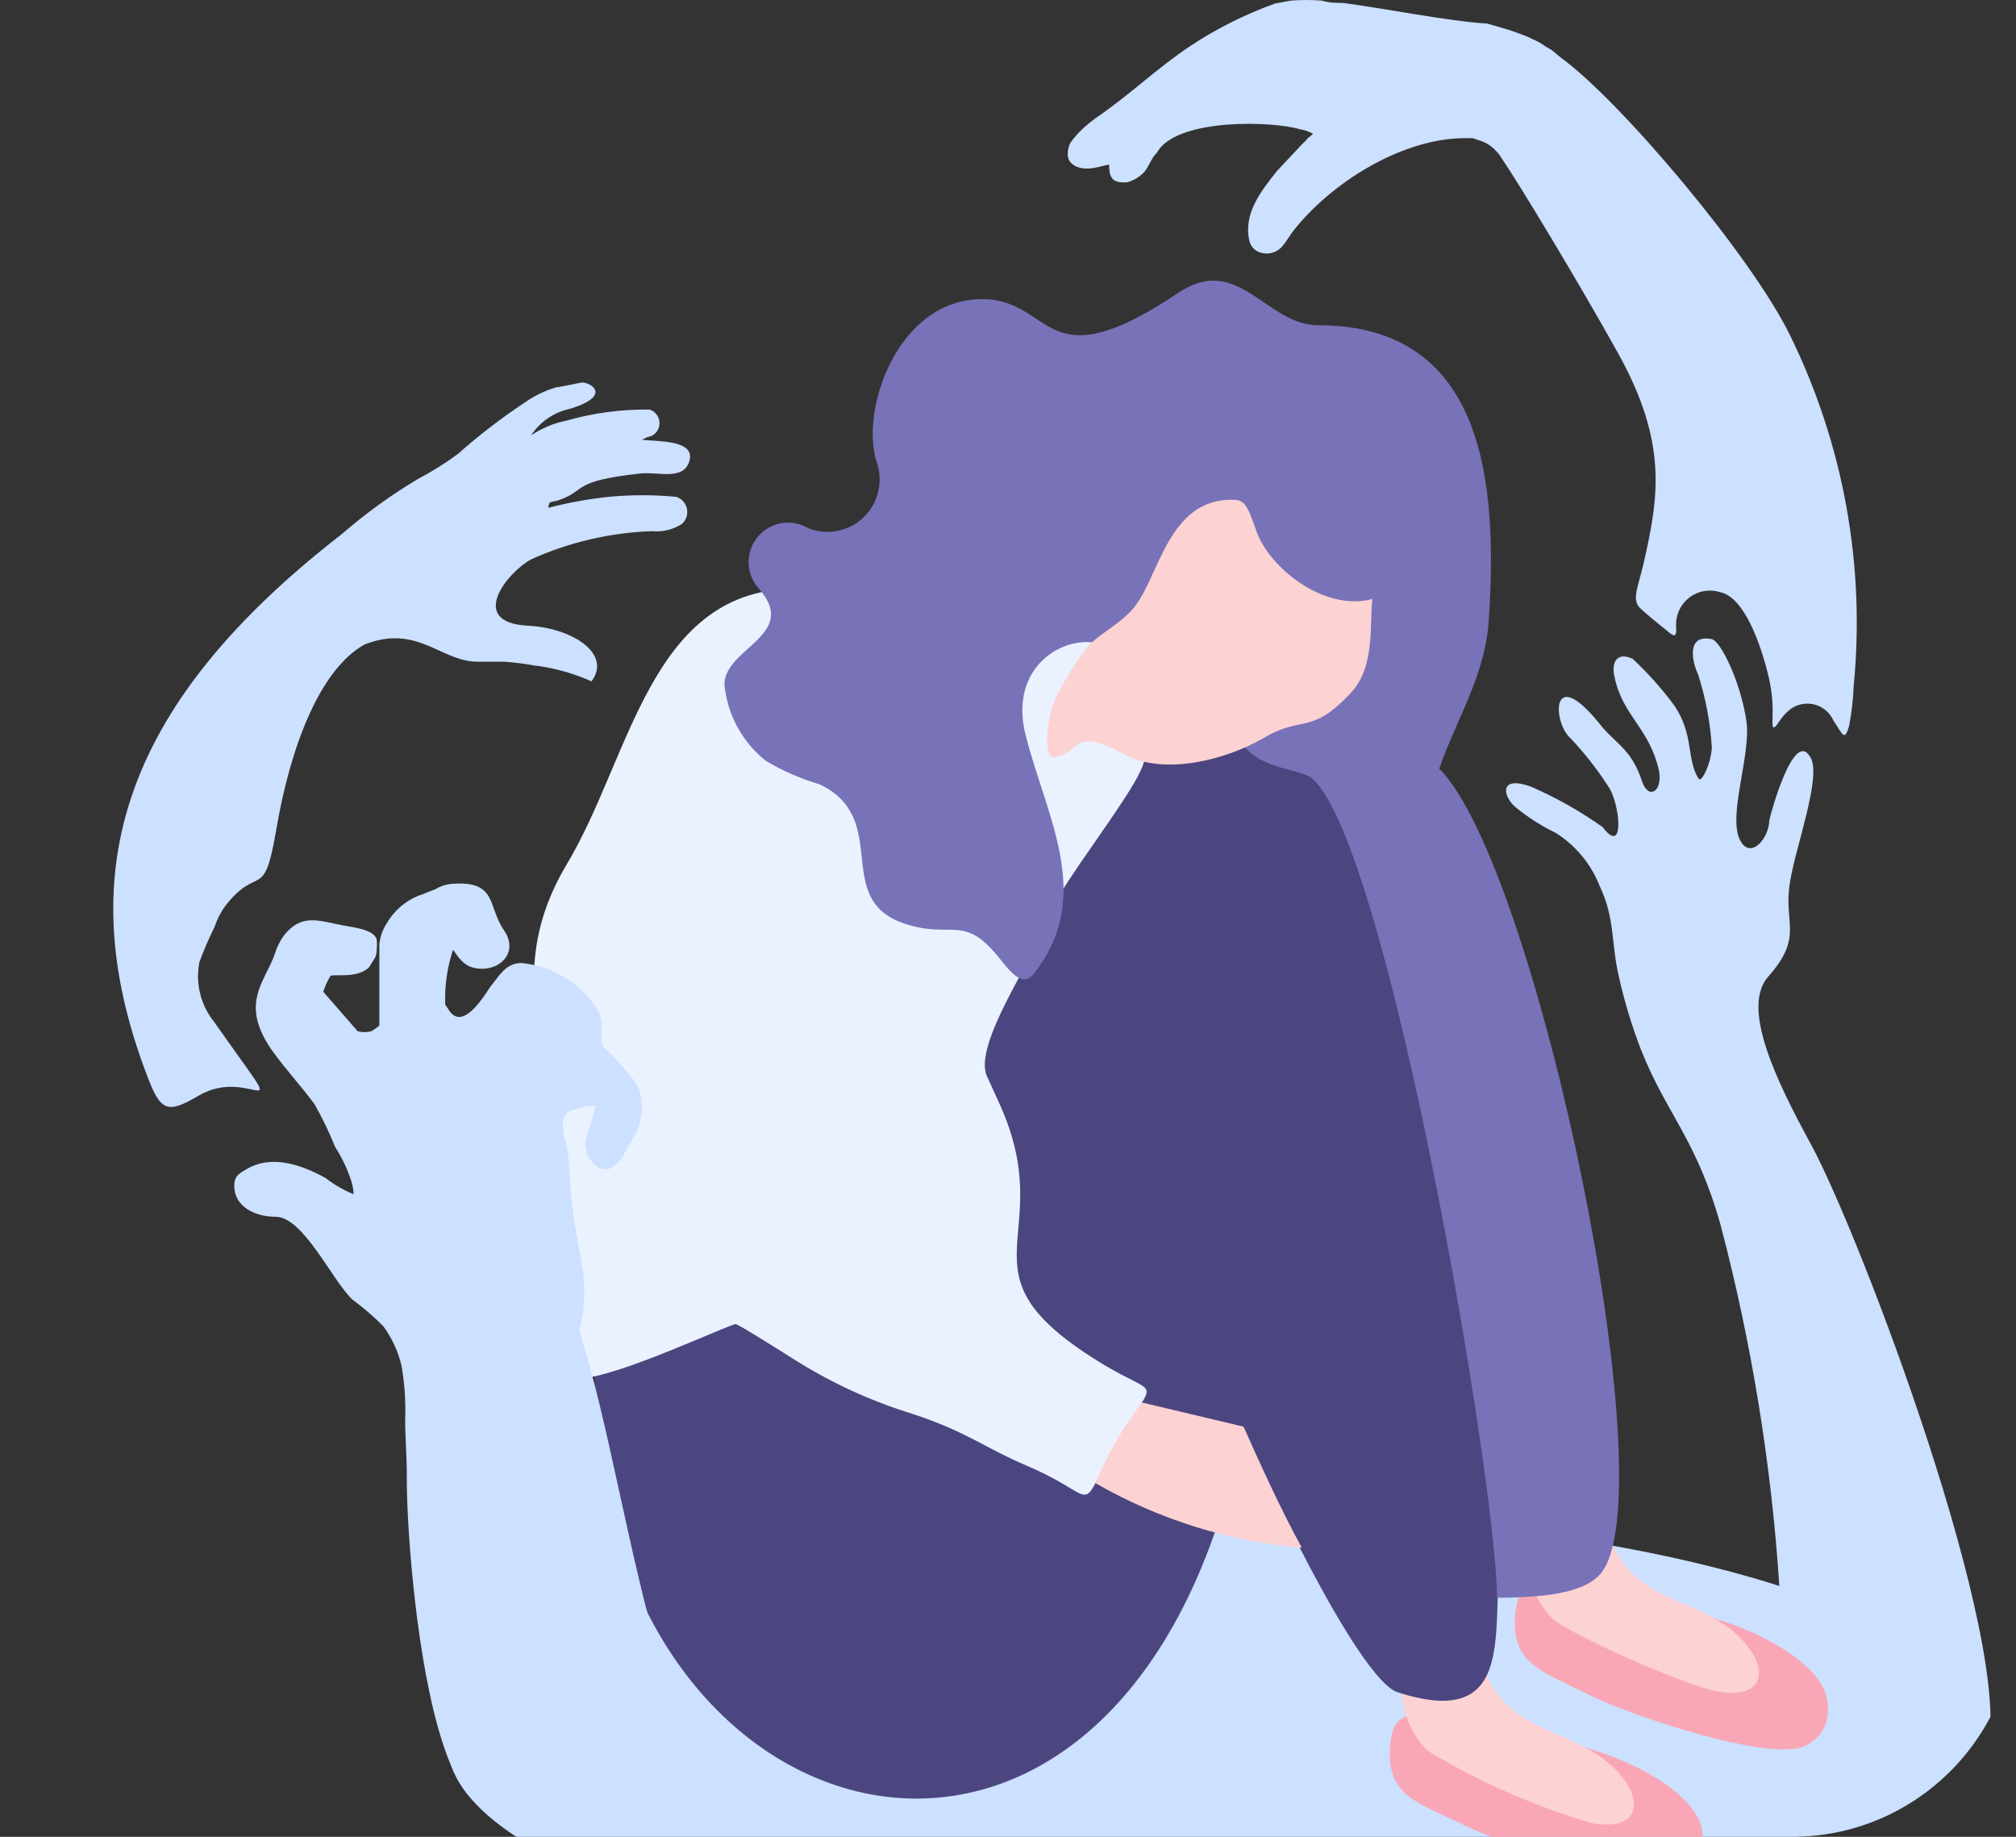 <svg width="180" height="164" viewBox="0 0 180 164" fill="none" xmlns="http://www.w3.org/2000/svg">
<rect x="0" y="0" width="180" height="164" fill="#333333" stroke="none"/>
<g clip-path="url(#clip0_1_1728)">
<path fill-rule="evenodd" clip-rule="evenodd" d="M165.1 64.813C165.325 63.643 165.46 62.458 165.506 61.268C166.56 50.517 164.601 39.684 159.849 29.988C156.459 22.971 144.704 9.03 139.416 5.189L138.569 4.487C138.233 4.302 137.907 4.098 137.592 3.878C137.26 3.656 136.874 3.527 136.487 3.324C135.676 2.985 134.845 2.695 133.999 2.456L132.783 2.105C129.356 1.902 123.571 0.739 119.886 0.259C119.278 0.259 118.67 0.259 118.043 0.055C117.111 -0.018 116.175 -0.018 115.243 0.055L113.842 0.314C111.183 1.27 108.647 2.541 106.288 4.099C103.23 6.149 101.166 8.217 98.2 10.285C97.501 10.752 96.853 11.29 96.265 11.892L95.897 12.316L95.565 12.759C95.326 13.221 95.141 14.163 95.694 14.606L95.933 14.791C97.057 15.382 98.292 14.791 99.029 14.698C99.029 15.954 99.361 16.379 100.687 16.268C101.257 16.098 101.772 15.779 102.18 15.345C102.474 15.012 102.806 14.181 103.119 13.831C103.246 13.695 103.357 13.547 103.451 13.387C105.441 10.562 113.621 10.802 116.072 11.541C116.48 11.606 116.873 11.744 117.233 11.947C117.088 12.086 116.934 12.216 116.772 12.335C116.606 12.501 116.625 12.575 116.385 12.741L114.027 15.252C112.553 17.099 111.023 19.056 111.539 21.457C111.58 21.67 111.669 21.871 111.8 22.044C111.931 22.217 112.1 22.358 112.295 22.454C112.693 22.645 113.146 22.687 113.572 22.572C113.998 22.457 114.369 22.192 114.616 21.826L114.727 21.697L115.39 20.718C118.872 16.231 125.303 12.298 130.867 12.335H131.494L132.359 12.63C132.711 12.769 133.035 12.969 133.318 13.221L133.686 13.591C133.776 13.687 133.856 13.792 133.926 13.904C135.602 16.342 140.945 25.205 144.391 31.391C148.979 39.571 148.076 44.446 146.749 50.3C146.252 52.423 145.736 53.402 146.326 54.177C146.565 54.473 148.168 55.784 148.684 56.19C149.2 56.596 149.697 57.15 149.66 56.19C149.641 55.95 149.641 55.709 149.66 55.47C149.703 55.022 149.845 54.588 150.076 54.202C150.307 53.816 150.621 53.486 150.995 53.236C151.369 52.987 151.794 52.824 152.239 52.76C152.684 52.696 153.137 52.732 153.567 52.866C155.759 53.291 157.251 57.63 157.915 60.437C158.188 61.585 158.306 62.766 158.265 63.945C158.265 64.721 158.136 65.552 158.928 64.315C159.112 64.048 159.322 63.801 159.555 63.576C159.85 63.279 160.213 63.06 160.613 62.936C161.012 62.813 161.436 62.789 161.847 62.867C162.257 62.946 162.643 63.123 162.969 63.385C163.295 63.647 163.553 63.986 163.719 64.37C164.548 65.589 164.677 66.254 165.1 64.813Z" fill="#CCE0FF"/>
<path fill-rule="evenodd" clip-rule="evenodd" d="M108.624 135.099C128.45 135.099 146.322 137.592 158.869 141.599C158.157 130.728 156.404 119.95 153.636 109.414C151.481 101.714 148.809 99.498 146.506 93.7C145.681 91.549 145.016 89.339 144.516 87.09C143.834 84.08 144.203 81.993 142.821 79.094C142.049 77.129 140.666 75.466 138.878 74.349C137.556 73.71 136.318 72.91 135.193 71.966C134.161 70.969 133.903 69.234 136.685 70.231C138.941 71.214 141.09 72.426 143.097 73.85C145.142 76.564 144.627 71.579 143.558 70.157C142.568 68.628 141.439 67.194 140.186 65.873C138.638 64.488 138.436 59.225 142.784 64.58C144.221 66.427 145.64 66.796 146.616 69.769C147.169 71.431 148.459 70.711 148.127 68.827C147.243 64.931 144.94 64.026 144.166 60.5C143.816 59.115 144.387 58.173 145.769 58.819C147.119 60.077 148.353 61.455 149.454 62.937C151.296 65.596 150.559 67.923 151.683 69.548C151.904 69.862 152.715 68.366 152.844 66.778C152.712 64.543 152.297 62.334 151.61 60.204C151.075 59.078 150.541 56.603 152.826 57.065C153.673 57.231 155.479 61.09 155.939 64.451C156.326 67.406 154.336 72.594 155.295 74.866C156.124 76.823 157.911 75.087 157.985 73.204C157.985 73.056 160.159 64.82 161.67 67.664C162.646 69.4 160.288 75.715 159.827 78.743C159.182 82.436 161.098 83.581 157.874 87.2C155.442 89.952 158.556 96.433 161.706 102.194C166.165 110.448 179.947 146.862 177.423 156.556C175.58 167.377 145.566 176 108.716 176C70.724 176 39.918 166.767 39.918 155.541C39.918 144.314 70.632 135.099 108.624 135.099Z" fill="#CCE0FF"/>
<path fill-rule="evenodd" clip-rule="evenodd" d="M127.618 152.808C125.776 153.158 124.357 152.937 124.117 155.873C123.749 160.36 126.66 160.951 130.382 162.797C134.104 164.644 144.477 168.078 148.346 167.801C148.851 167.84 149.358 167.766 149.831 167.586C150.305 167.405 150.733 167.123 151.084 166.758C151.436 166.393 151.703 165.954 151.867 165.474C152.031 164.994 152.087 164.484 152.031 163.979C152.031 159.363 142.008 155.504 138.544 155.559C136.007 155.258 133.49 154.802 131.008 154.193C129.914 153.647 128.781 153.184 127.618 152.808Z" fill="#F9A7B6"/>
<path fill-rule="evenodd" clip-rule="evenodd" d="M132.039 147.563C133.882 154.728 139.409 153.971 143.499 157.313C146.779 159.99 147 163.573 142.173 162.797C137.001 161.275 132.047 159.09 127.433 156.297C124.669 153.564 124.485 148.542 126.383 148.616C130.952 148.819 129.754 147.859 131.394 147.6C131.608 147.573 131.824 147.56 132.039 147.563Z" fill="#FCD2D3"/>
<path fill-rule="evenodd" clip-rule="evenodd" d="M138.782 141.1C136.94 141.433 135.521 141.23 135.282 144.166C134.913 148.653 137.824 149.244 141.546 151.164C145.268 153.084 155.641 156.445 159.51 156.168C160.015 156.206 160.522 156.133 160.996 155.952C161.469 155.772 161.897 155.489 162.248 155.124C162.6 154.759 162.867 154.321 163.031 153.841C163.195 153.361 163.251 152.85 163.195 152.346C163.195 147.729 153.172 143.87 149.708 143.926C147.158 143.593 144.63 143.112 142.136 142.485C141.06 141.926 139.938 141.463 138.782 141.1Z" fill="#F9A7B6"/>
<path fill-rule="evenodd" clip-rule="evenodd" d="M143.223 135.856C145.065 143.021 150.592 142.264 154.683 145.606C157.926 148.283 158.165 151.847 153.338 151.016C150.464 150.518 140.017 145.864 138.598 144.498C135.908 141.839 135.724 136.835 137.566 136.946C142.135 137.149 140.938 136.189 142.578 135.93L143.223 135.856Z" fill="#FCD2D3"/>
<path fill-rule="evenodd" clip-rule="evenodd" d="M72.915 73.518C74.979 74.072 82.496 68.717 87.028 67.11C95.283 64.211 100.313 65.024 107.535 62.069C109.194 61.418 110.993 61.204 112.758 61.45C114.523 61.696 116.195 62.392 117.614 63.473C121.686 66.778 120.986 68.624 126.144 72.318C127.416 73.259 134.786 99.923 134.786 104.429C134.786 114.382 140.313 126.864 135.044 135.617C131.598 141.304 137.66 155.245 124.781 151.091C121.299 149.964 112.363 131.148 111.036 127.233C100.939 178.327 53.09 165.826 53.09 122.709C53.09 110.171 53.956 106.183 58.986 94.384C61.713 87.995 61.492 76.879 69.083 74.81C70.096 74.589 71.939 73.241 72.915 73.518Z" fill="#4B4680"/>
<path fill-rule="evenodd" clip-rule="evenodd" d="M85.795 51.821C89.074 52.116 101.124 53.852 100.958 58.801C100.792 63.749 100.129 64.156 102.138 67.332C103.114 68.901 93.478 79.999 92.778 83.618C92.446 85.335 86.845 93.275 88.116 96.082C88.319 96.544 88.687 97.301 89.295 98.667C94.639 110.651 85.021 113.44 98.029 121.527C104.477 125.553 103.096 121.749 98.139 131.776C96.61 134.841 97.255 133.216 91.525 130.797C87.987 129.301 86.329 127.824 81.409 126.218C77.837 125.112 74.419 123.555 71.239 121.583C68.291 119.736 66.651 118.684 65.712 118.222C65.435 118.074 55.007 123.06 51.727 123.06C45.813 123.06 48.042 105.352 48.539 101.142C49.479 93.405 44.855 86.776 50.622 77.137C56.389 67.498 58.065 52.43 71.239 52.559C78.609 52.559 81.409 50.99 86.495 50.824C86.882 50.824 87.619 51.821 87.784 52.319L85.795 51.821Z" fill="#EAF2FF"/>
<path fill-rule="evenodd" clip-rule="evenodd" d="M128.503 68.624C137.255 77.395 148.973 133.604 142.875 140.547C141.677 141.913 139.006 142.652 133.662 142.652C133.662 132.718 124.045 75.752 117.191 69.529C116.196 68.624 112.308 68.698 110.926 66.353C110.41 65.485 103.796 63.934 100 58.709C97.605 55.403 89.553 58.155 91.617 65.799C93.459 73.001 97.716 80.073 92.317 86.924C91.341 88.179 90.309 86.924 89.166 85.465C85.979 81.55 85.002 83.895 80.728 82.455C74.224 80.239 79.659 73.112 73.174 70.028C71.489 69.531 69.873 68.823 68.365 67.923C67.325 67.093 66.463 66.062 65.83 64.892C65.197 63.721 64.806 62.434 64.68 61.109C64.68 57.859 71.405 56.696 67.757 52.56C67.188 51.933 66.864 51.122 66.843 50.275C66.822 49.429 67.106 48.603 67.643 47.949C68.179 47.294 68.933 46.855 69.766 46.712C70.599 46.569 71.455 46.73 72.179 47.168C73.014 47.495 73.925 47.574 74.804 47.396C75.683 47.217 76.491 46.789 77.133 46.161C77.775 45.533 78.222 44.734 78.422 43.858C78.622 42.982 78.565 42.066 78.259 41.222C76.785 36.495 80.193 26.708 87.692 26.708C94.141 26.708 93.017 34.334 105.251 26.117C110.558 22.572 113.063 29.035 117.67 29.035C132.76 29.035 133.718 43.456 132.925 55.422C132.594 60.352 130.051 64.174 128.503 68.624Z" fill="#7872B8"/>
<path fill-rule="evenodd" clip-rule="evenodd" d="M94.363 62.124C95.051 60.758 95.846 59.45 96.74 58.21C97.808 56.64 100.001 55.883 101.383 54.073C103.502 51.267 104.405 44.619 109.932 44.619C111.056 44.619 111.277 44.822 112.198 47.463C113.285 50.602 118.168 54.646 122.535 53.483C122.258 55.514 122.829 59.41 120.692 61.773C117.007 65.762 116.344 63.768 112.769 65.928C109.582 67.775 104.036 69.289 100.462 67.387C95.542 64.765 96.777 67.165 94.105 67.609C93.018 67.775 93.534 63.398 94.437 62.069C94.465 61.922 94.465 61.772 94.437 61.626L94.363 62.124Z" fill="#FCD2D3"/>
<path fill-rule="evenodd" clip-rule="evenodd" d="M111.038 127.381L101.954 125.221C100.267 127.431 98.873 129.852 97.809 132.422C103.456 135.669 109.745 137.636 116.233 138.183C114.52 135.1 112.364 130.409 111.038 127.381Z" fill="#FCD2D3"/>
<path fill-rule="evenodd" clip-rule="evenodd" d="M52.814 60.832C51.175 60.101 49.436 59.621 47.655 59.41C46.777 59.252 45.891 59.141 45.002 59.078C44.117 59.078 43.417 59.078 42.569 59.078C39.345 59.041 37.245 55.698 32.546 57.545C28.511 59.798 25.913 66.778 24.679 73.998C23.555 80.663 23.113 77.063 20.146 80.848C19.727 81.406 19.403 82.03 19.188 82.695C18.672 83.734 18.211 84.801 17.806 85.889C17.619 86.832 17.642 87.804 17.875 88.737C18.108 89.669 18.543 90.538 19.151 91.281C26.411 101.622 22.615 94.974 17.751 97.818C14.951 99.461 14.342 99.295 13.108 95.971C6.07 77.506 11.266 62.623 30.52 47.684C32.632 45.852 34.901 44.209 37.3 42.773C38.546 42.12 39.741 41.373 40.874 40.538C42.748 38.873 44.737 37.343 46.826 35.959C47.694 35.341 48.659 34.873 49.681 34.574C49.995 34.574 51.727 34.168 51.985 34.149C52.721 34.149 54.711 35.313 50.916 36.495C50.205 36.642 49.53 36.928 48.929 37.337C48.328 37.745 47.814 38.269 47.415 38.877C48.357 38.238 49.415 37.792 50.529 37.566C52.961 36.869 55.481 36.533 58.01 36.568C58.248 36.647 58.458 36.794 58.614 36.992C58.769 37.189 58.862 37.429 58.882 37.679C58.901 37.93 58.847 38.181 58.724 38.401C58.602 38.62 58.417 38.799 58.194 38.913L57.77 39.043L57.309 39.264C58.71 39.431 62.063 39.264 61.566 41.111C61.068 42.957 58.82 42.108 57.199 42.274C50.861 42.957 52.482 43.788 49.829 44.675C49.202 44.878 49 44.675 48.963 45.339C50.73 44.882 52.528 44.555 54.343 44.361C56.353 44.168 58.376 44.168 60.386 44.361C60.624 44.438 60.837 44.578 61.004 44.765C61.171 44.952 61.285 45.18 61.336 45.425C61.386 45.671 61.371 45.926 61.292 46.164C61.212 46.401 61.072 46.614 60.884 46.78C60.086 47.293 59.138 47.521 58.194 47.426C54.478 47.556 50.824 48.409 47.434 49.937C45.296 51.082 41.703 55.569 47.102 55.865C51.1 56.049 54.656 58.376 52.814 60.832Z" fill="#CCE0FF"/>
<path fill-rule="evenodd" clip-rule="evenodd" d="M34.498 82.492C34.14 83.046 33.925 83.68 33.871 84.338C33.871 86.185 33.871 89.305 33.871 91.558C33.652 91.757 33.411 91.93 33.153 92.075C32.754 92.177 32.335 92.177 31.936 92.075L28.86 88.548C29.024 88.044 29.246 87.561 29.523 87.108C30.278 86.997 31.936 87.311 32.95 86.369L33.484 85.52C33.6 85.266 33.651 84.986 33.632 84.707C33.669 84.432 33.669 84.152 33.632 83.876C33.374 82.953 31.421 82.787 30.61 82.621C28.362 82.178 26.925 81.568 25.377 83.489C24.997 84.001 24.71 84.576 24.53 85.188C23.664 87.68 21.342 89.582 24.29 93.792C25.469 95.454 26.888 96.95 28.086 98.593C28.784 99.825 29.399 101.102 29.928 102.416C30.515 103.326 30.986 104.306 31.328 105.333C31.475 105.749 31.556 106.185 31.568 106.626C30.678 106.261 29.841 105.776 29.081 105.186C27.017 104.041 24.309 103.044 22.042 104.373C21.434 104.742 20.9 104.945 20.918 105.887C20.918 107.734 22.761 108.639 24.603 108.639C27.091 108.639 29.652 114.326 31.457 116.025C32.437 116.748 33.361 117.545 34.221 118.407C34.986 119.451 35.537 120.638 35.843 121.897C36.125 123.493 36.236 125.115 36.174 126.735C36.174 128.415 36.322 129.984 36.322 131.72C36.23 139.162 39.122 175.723 49.882 155.411C53.11 153.416 56.189 151.188 59.095 148.745C55.981 138.183 54.489 127.602 51.725 118.794C52.155 117.138 52.274 115.416 52.075 113.716L51.669 111.298C51.349 109.686 51.115 108.059 50.969 106.423C50.859 105.315 50.84 103.579 50.619 102.527C50.619 102.176 50.417 101.751 50.361 101.363C50.232 100.514 50.085 99.646 50.859 99.221C51.579 98.899 52.355 98.723 53.144 98.704C52.957 99.674 52.685 100.626 52.333 101.548C52.215 102.046 52.252 102.568 52.44 103.043C52.627 103.519 52.957 103.925 53.383 104.207C54.912 105.001 55.686 103.08 56.331 101.936C56.779 101.297 57.082 100.567 57.219 99.798C57.356 99.03 57.323 98.24 57.123 97.486C57.002 97.056 56.789 96.659 56.497 96.322C55.81 95.465 55.078 94.645 54.304 93.866C54.124 93.743 53.962 93.594 53.825 93.423L53.696 93.017V92.795C53.677 92.5 53.677 92.204 53.696 91.909C53.755 91.346 53.659 90.778 53.42 90.266C52.685 89.07 51.683 88.061 50.494 87.318C49.305 86.575 47.961 86.117 46.566 85.982C45.166 85.982 44.594 87.108 43.876 87.976C43.544 88.345 41.37 92.389 40.025 90.099L39.749 89.693C39.749 89.564 39.749 89.693 39.749 89.564C39.703 87.947 39.94 86.335 40.449 84.8C40.983 85.538 41.389 86.185 42.291 86.406C44.41 86.923 46.455 85.151 44.981 83.027C43.507 80.904 44.447 78.54 40.191 78.928C39.713 78.987 39.254 79.151 38.846 79.408L38.072 79.703C37.852 79.807 37.624 79.893 37.39 79.962C36.167 80.451 35.146 81.343 34.498 82.492Z" fill="#CCE0FF"/>
</g>
<defs>
<clipPath id="clip0_1_1728">
<rect width="180" height="164" rx="20" fill="white"/>
</clipPath>
</defs>
</svg>
